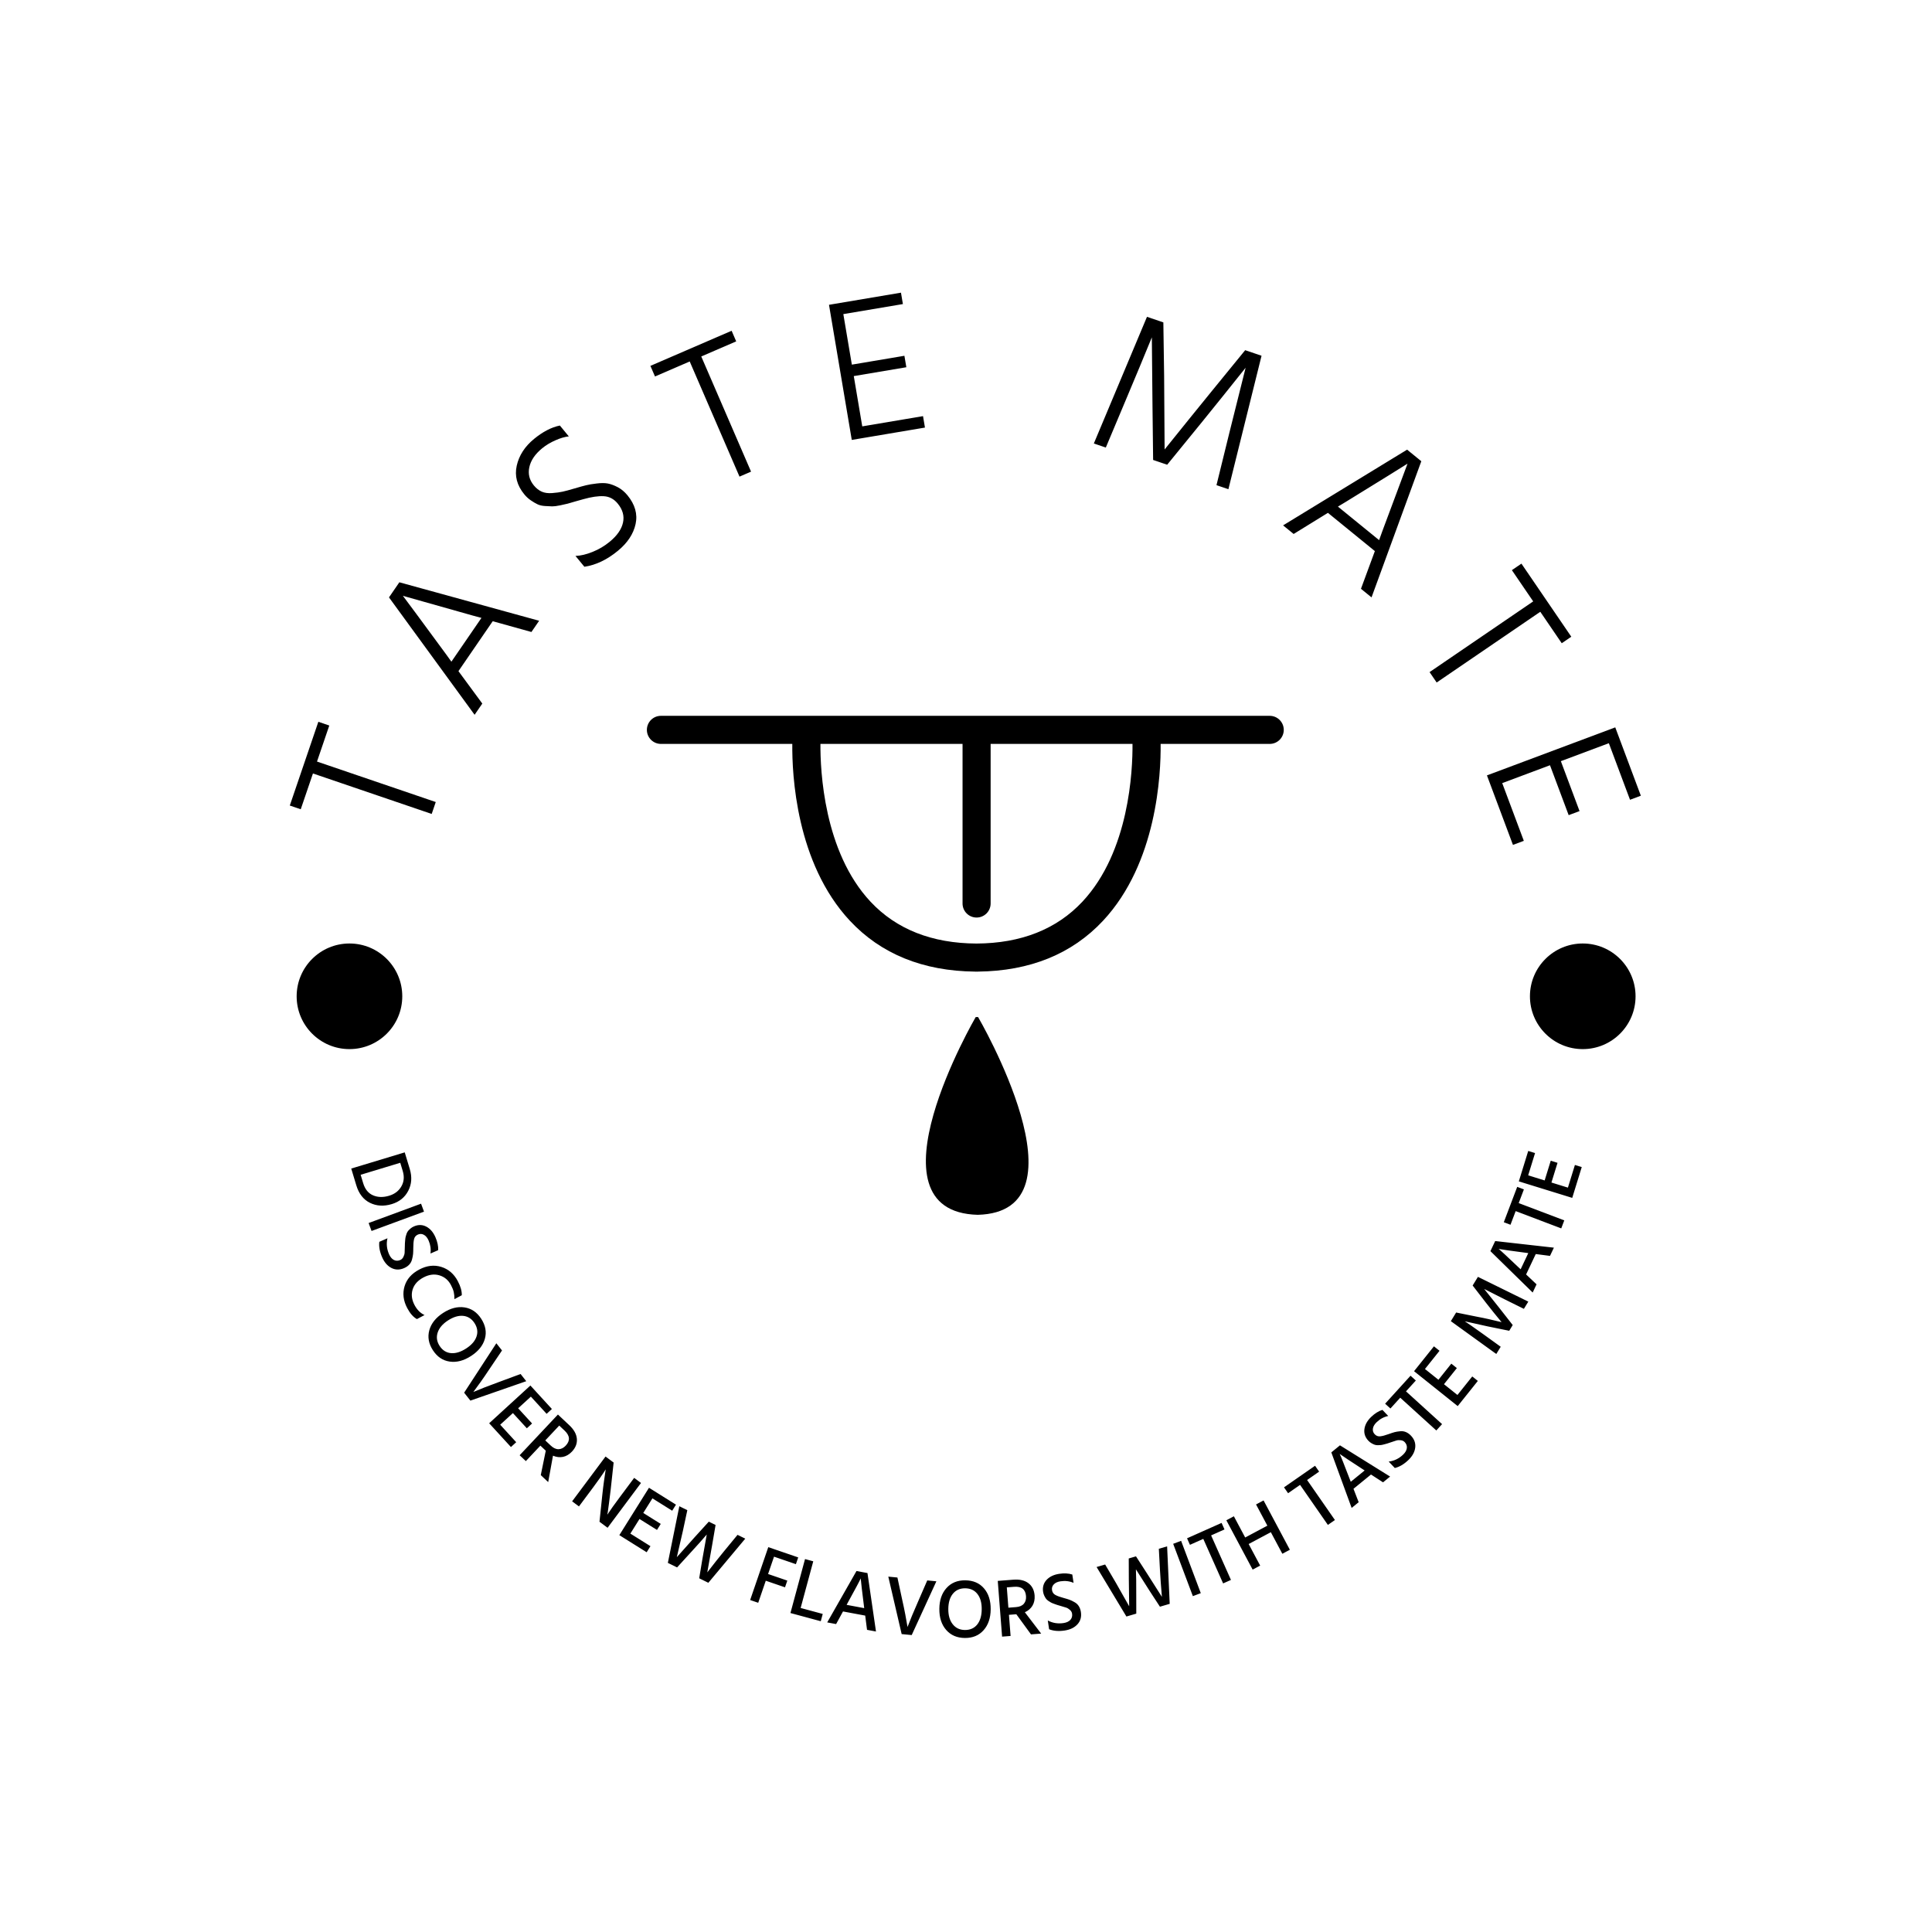 <svg xmlns="http://www.w3.org/2000/svg" version="1.1" xmlns:xlink="http://www.w3.org/1999/xlink" xmlns:svgjs="http://svgjs.dev/svgjs" width="1000" height="1000" viewBox="0 0 1000 1000"><rect width="1000" height="1000" fill="#ffffff"></rect><g transform="matrix(0.7,0,0,0.7,149.65,149.65)"><svg viewBox="0 0 280 280" data-background-color="#ffffff" preserveAspectRatio="xMidYMid meet" height="1000" width="1000" xmlns="http://www.w3.org/2000/svg" xmlns:xlink="http://www.w3.org/1999/xlink"><g id="tight-bounds" transform="matrix(1,0,0,1,0.14,0.14)"><svg viewBox="0 0 279.72 279.72" height="279.72" width="279.72"><g><svg viewBox="0 0 279.72 279.72" height="279.72" width="279.72"><g><svg viewBox="0 0 279.72 279.72" height="279.72" width="279.72"><g id="textblocktransform"><svg viewBox="0 0 279.72 279.72" height="279.72" width="279.72" id="textblock"><g><svg viewBox="0 0 279.72 279.72" height="279.72" width="279.72"><g transform="matrix(1,0,0,1,73.929,88.205)"><svg viewBox="0 0 131.861 103.31" height="103.31" width="131.861"><g><svg xmlns="http://www.w3.org/2000/svg" xmlns:xlink="http://www.w3.org/1999/xlink" version="1.1" x="0" y="0" viewBox="6.948 20.801 85.502 66.989" enable-background="new 0 0 100 100" xml:space="preserve" height="103.31" width="131.861" class="icon-o-0" data-fill-palette-color="accent" id="o-0"><g fill="#4d7e3e" data-fill-palette-color="accent"><path fill="#000000" d="M90.564 20.801H8.833c-1.041 0-1.885 0.844-1.885 1.885 0 1.041 0.844 1.885 1.885 1.885h17.638c-0.045 4.075 0.491 15.988 7.733 23.741 4.168 4.462 9.817 6.754 16.789 6.826 0.023 0.001 0.045 0.007 0.068 0.007 0.045 0 0.089-0.003 0.134-0.003 0.045 0 0.089 0.003 0.134 0.003 0.023 0 0.045-0.006 0.068-0.007 6.972-0.072 12.621-2.364 16.789-6.826 7.242-7.753 7.778-19.666 7.733-23.741h14.646c1.041 0 1.885-0.844 1.885-1.885C92.449 21.645 91.605 20.801 90.564 20.801zM65.43 45.739c-3.467 3.712-8.257 5.605-14.236 5.633-5.972-0.028-10.758-1.917-14.224-5.621-6.286-6.717-6.748-17.638-6.722-21.179h19.079v21.424c0 1.041 0.844 1.885 1.885 1.885 1.041 0 1.885-0.844 1.885-1.885V24.571h19.046C72.174 28.105 71.725 39 65.43 45.739z" data-fill-palette-color="accent"></path><path fill="#000000" d="M51.095 61.239c0 0-15.234 26.146 0.27 26.551 15.311-0.402 0.048-26.551 0.048-26.551H51.095z" data-fill-palette-color="accent"></path></g></svg></g></svg></g><path d="M22.869 180.742l-8.203 2.482 0.529 1.747c0.38 1.256 1.065 2.094 2.054 2.516 0.989 0.421 2.102 0.445 3.338 0.07v0c1.139-0.345 1.978-0.991 2.518-1.938 0.542-0.941 0.634-2 0.278-3.178v0zM12.719 181.938l11.077-3.352 1.043 3.446c0.497 1.644 0.394 3.145-0.312 4.503-0.697 1.362-1.835 2.283-3.414 2.76v0c-1.644 0.497-3.146 0.412-4.507-0.257-1.361-0.669-2.306-1.877-2.835-3.625v0zM16.926 194.86l-0.607-1.646 10.857-4.004 0.607 1.646zM30.721 198.833v0l-1.6 0.695c0.133-0.898 0.006-1.794-0.382-2.687v0c-0.251-0.577-0.577-0.973-0.981-1.188-0.397-0.218-0.806-0.236-1.228-0.053-0.422 0.183-0.687 0.49-0.795 0.92-0.111 0.439-0.167 1.057-0.168 1.853v0c-0.001 0.524-0.016 0.939-0.044 1.247-0.029 0.307-0.098 0.673-0.209 1.097-0.102 0.428-0.291 0.79-0.568 1.087-0.274 0.303-0.634 0.552-1.08 0.746v0c-0.93 0.404-1.809 0.392-2.637-0.038-0.819-0.426-1.457-1.166-1.916-2.22v0c-0.504-1.16-0.696-2.222-0.577-3.188v0l1.684-0.731c-0.259 1.1-0.152 2.196 0.322 3.288v0c0.251 0.577 0.582 0.975 0.994 1.193 0.418 0.216 0.863 0.222 1.335 0.018v0c0.279-0.121 0.493-0.332 0.642-0.633 0.156-0.304 0.243-0.596 0.261-0.876 0.015-0.287 0.029-0.706 0.041-1.257v0c0.012-0.329 0.018-0.561 0.019-0.694 0.007-0.136 0.025-0.357 0.054-0.664 0.026-0.314 0.06-0.549 0.102-0.708 0.039-0.164 0.103-0.373 0.192-0.626 0.092-0.246 0.204-0.446 0.337-0.599 0.132-0.153 0.299-0.314 0.498-0.482 0.194-0.165 0.424-0.306 0.691-0.422v0c0.899-0.391 1.755-0.372 2.568 0.057 0.807 0.431 1.435 1.164 1.884 2.2v0c0.415 0.955 0.602 1.843 0.561 2.665zM35.606 208.167v0l-1.524 0.807c0.002-0.575-0.044-1.067-0.138-1.476-0.094-0.409-0.288-0.892-0.582-1.448v0c-0.541-1.022-1.338-1.69-2.392-2.005-1.054-0.315-2.151-0.17-3.293 0.434v0c-1.165 0.617-1.913 1.444-2.243 2.484-0.327 1.045-0.196 2.123 0.391 3.235v0c0.519 0.98 1.209 1.671 2.071 2.071v0l-1.577 0.835c-0.75-0.406-1.421-1.168-2.013-2.286v0c-0.806-1.524-0.989-3.026-0.548-4.507 0.438-1.471 1.455-2.629 3.051-3.472v0c1.548-0.819 3.067-0.999 4.556-0.54 1.487 0.468 2.625 1.449 3.416 2.943v0c0.579 1.094 0.854 2.069 0.825 2.925zM31.75 211.821v0c1.504-0.974 2.974-1.354 4.409-1.14 1.436 0.214 2.593 0.999 3.472 2.355v0c0.897 1.385 1.149 2.768 0.755 4.151-0.39 1.388-1.342 2.573-2.857 3.555-1.521 0.985-2.999 1.371-4.435 1.157-1.432-0.208-2.589-0.993-3.471-2.355v0c-0.879-1.356-1.124-2.736-0.736-4.14 0.388-1.403 1.342-2.598 2.863-3.583zM35.894 212.435c-0.978-0.092-2.023 0.223-3.135 0.944-1.118 0.724-1.832 1.562-2.143 2.512-0.311 0.951-0.179 1.868 0.394 2.754v0c0.588 0.908 1.368 1.41 2.341 1.505 0.978 0.092 2.034-0.23 3.169-0.966v0c1.124-0.728 1.839-1.558 2.145-2.489 0.31-0.926 0.17-1.846-0.422-2.76v0c-0.585-0.902-1.368-1.402-2.349-1.5zM47.782 224.472l1.174 1.489-11.567 4.022-1.294-1.64 6.668-10.233 1.174 1.489-2.704 4.006c-0.569 0.862-1.124 1.675-1.667 2.439-0.543 0.764-0.939 1.309-1.19 1.637v0l-0.379 0.518c1.304-0.563 3.052-1.245 5.246-2.046v0zM46.194 232.562l-2.633 2.411 3.315 3.62-1.092 1-4.507-4.922 8.535-7.815 4.452 4.862-1.092 1-3.26-3.56-2.633 2.411 2.883 3.149-1.084 0.993zM56.886 236.185l-1.102-1.035-2.89 3.074 1.161 1.091c0.537 0.505 1.075 0.747 1.615 0.725 0.53-0.021 1.015-0.266 1.455-0.734v0c0.963-1.025 0.883-2.065-0.239-3.121zM53.498 246.852l-1.537-1.445 1.035-5.055-1.116-1.049-3.008 3.2-1.286-1.209 7.927-8.431 2.35 2.209c0.966 0.908 1.49 1.846 1.572 2.814 0.082 0.959-0.259 1.845-1.023 2.658v0c-0.561 0.587-1.181 0.95-1.861 1.09-0.68 0.131-1.367 0.047-2.06-0.252v0zM59.866 251.889l-1.414-1.055 6.919-9.276 1.675 1.249-0.608 5.582c-0.119 1.042-0.238 1.999-0.358 2.871-0.11 0.871-0.193 1.48-0.249 1.826v0l-0.098 0.522c0.568-0.875 1.455-2.12 2.66-3.735v0l2.905-3.895 1.414 1.055-6.919 9.277-1.675-1.249 0.586-5.586c0.106-1.001 0.22-1.94 0.344-2.819 0.114-0.877 0.206-1.504 0.276-1.881v0l0.086-0.556c-0.611 0.978-1.495 2.242-2.651 3.792v0zM72.402 254.49l-1.894 3.026 4.162 2.604-0.786 1.256-5.657-3.541 6.139-9.81 5.588 3.498-0.785 1.255-4.093-2.561-1.894 3.026 3.62 2.265-0.78 1.247zM83.874 258.205l2.877-3.162 1.402 0.689-0.724 4.232-0.992 5.581c1.295-1.684 2.448-3.14 3.458-4.368v0l2.803-3.403 1.602 0.787-7.645 9.138-1.893-0.931 0.623-3.774 0.94-5.29c-0.717 0.861-1.907 2.193-3.57 3.997v0l-2.571 2.816-1.912-0.939 2.375-11.728 1.657 0.814-0.924 4.315-1.251 5.42c1.314-1.494 2.563-2.892 3.745-4.194zM105.262 262.445l-0.48 1.4-4.528-1.552-1.231 3.588 3.982 1.365-0.477 1.391-3.982-1.365-1.565 4.567-1.67-0.572 3.753-10.947zM108.377 263.25l-2.612 9.663 4.573 1.236-0.408 1.508-6.276-1.696 3.019-11.172zM115.571 271.733l-0.285 0.534 3.639 0.68-0.073-0.602c-0.184-1.41-0.328-2.575-0.431-3.496-0.109-0.928-0.17-1.504-0.183-1.726v0l-0.031-0.336c-0.219 0.509-1.098 2.158-2.636 4.946zM121.364 277.787l-1.854-0.346-0.378-2.949-4.596-0.858-1.427 2.612-1.844-0.344 6.061-10.641 2.274 0.424zM131.978 267.208l1.888 0.183-5.107 11.131-2.08-0.202-2.767-11.896 1.888 0.183 1.018 4.726c0.228 1.007 0.43 1.971 0.606 2.891 0.175 0.921 0.294 1.584 0.357 1.992v0l0.111 0.632c0.496-1.331 1.215-3.065 2.157-5.201v0zM134.481 273.099v0c0.014-1.792 0.506-3.228 1.475-4.309 0.969-1.081 2.261-1.615 3.877-1.602v0c1.65 0.013 2.944 0.565 3.882 1.654 0.945 1.089 1.41 2.537 1.395 4.342-0.015 1.812-0.506 3.259-1.475 4.34-0.962 1.081-2.255 1.615-3.877 1.602v0c-1.616-0.013-2.903-0.568-3.862-1.664-0.958-1.096-1.43-2.551-1.415-4.363zM137.275 269.977c-0.615 0.766-0.927 1.811-0.938 3.137-0.011 1.332 0.295 2.389 0.918 3.172 0.623 0.783 1.461 1.178 2.516 1.186v0c1.082 0.009 1.93-0.367 2.545-1.125 0.615-0.766 0.928-1.825 0.938-3.177v0c0.011-1.339-0.288-2.393-0.897-3.162-0.602-0.769-1.448-1.158-2.537-1.167v0c-1.075-0.009-1.923 0.37-2.545 1.136zM149.956 268.531l-1.507 0.118 0.327 4.206 1.588-0.123c0.735-0.057 1.276-0.293 1.624-0.706 0.341-0.406 0.487-0.93 0.437-1.571v0c-0.109-1.402-0.932-2.044-2.469-1.924zM155.562 278.218l-2.104 0.163-3.04-4.168-1.527 0.119 0.341 4.378-1.76 0.137-0.897-11.538 3.216-0.25c1.321-0.103 2.368 0.141 3.139 0.733 0.764 0.585 1.19 1.433 1.276 2.545v0c0.056 0.809-0.093 1.513-0.446 2.11-0.361 0.591-0.885 1.042-1.573 1.354v0zM162.008 265.987v0l0.261 1.725c-0.834-0.359-1.732-0.466-2.695-0.321v0c-0.622 0.094-1.089 0.308-1.401 0.643-0.313 0.328-0.435 0.719-0.366 1.173 0.069 0.455 0.297 0.789 0.685 1.004 0.396 0.221 0.978 0.433 1.748 0.639v0c0.506 0.136 0.904 0.257 1.194 0.363 0.29 0.107 0.625 0.268 1.006 0.484 0.387 0.208 0.689 0.484 0.905 0.827 0.223 0.342 0.37 0.754 0.443 1.236v0c0.152 1.003-0.086 1.849-0.714 2.539-0.622 0.682-1.501 1.109-2.637 1.281v0c-1.25 0.189-2.327 0.102-3.23-0.261v0l-0.274-1.815c0.997 0.533 2.084 0.711 3.26 0.533v0c0.622-0.094 1.091-0.312 1.409-0.654 0.317-0.349 0.436-0.777 0.36-1.285v0c-0.045-0.301-0.194-0.562-0.447-0.784-0.253-0.228-0.513-0.387-0.78-0.477-0.273-0.089-0.674-0.209-1.203-0.362v0c-0.315-0.096-0.537-0.162-0.666-0.197-0.129-0.042-0.339-0.116-0.628-0.223-0.296-0.106-0.516-0.199-0.658-0.28-0.149-0.08-0.334-0.196-0.555-0.347-0.214-0.152-0.379-0.312-0.493-0.479-0.114-0.167-0.227-0.369-0.338-0.606-0.11-0.23-0.187-0.488-0.23-0.775v0c-0.147-0.969 0.092-1.792 0.714-2.467 0.624-0.669 1.494-1.087 2.611-1.257v0c1.03-0.156 1.936-0.108 2.719 0.143zM173.711 266.939l-0.016-4.276 1.499-0.439 2.326 3.609 3.04 4.785c-0.183-2.116-0.317-3.969-0.402-5.557v0l-0.233-4.403 1.713-0.502 0.538 11.902-2.025 0.593-2.09-3.203-2.882-4.535c0.053 1.119 0.076 2.905 0.069 5.359v0l0.007 3.813-2.044 0.599-6.173-10.25 1.771-0.519 2.235 3.805 2.74 4.841c-0.04-1.989-0.064-3.863-0.073-5.622zM188.61 269.846l-1.642 0.617-4.074-10.831 1.642-0.618zM185.765 258.489l7.152-3.186 0.603 1.352-2.771 1.234 4.107 9.219-1.621 0.722-4.107-9.218-2.761 1.23zM202.394 255.874l-2.343-4.394 1.558-0.831 5.444 10.212-1.557 0.83-2.381-4.466-4.591 2.448 2.381 4.466-1.557 0.831-5.445-10.212 1.557-0.83 2.343 4.394zM205.839 247.938l6.43-4.468 0.845 1.216-2.491 1.731 5.759 8.287-1.457 1.013-5.759-8.288-2.482 1.725zM219.442 246.221l0.224 0.564 2.869-2.34-0.507-0.333c-1.195-0.77-2.178-1.413-2.947-1.928-0.779-0.516-1.258-0.841-1.436-0.975v0l-0.276-0.194c0.248 0.496 0.939 2.232 2.073 5.206zM227.806 245.708l-1.462 1.192-2.496-1.615-3.623 2.955 1.073 2.776-1.454 1.186-4.21-11.5 1.792-1.462zM226.214 231.9v0l1.203 1.263c-0.889 0.184-1.687 0.611-2.392 1.283v0c-0.456 0.434-0.715 0.877-0.779 1.329-0.068 0.448 0.056 0.838 0.373 1.172 0.317 0.333 0.696 0.476 1.137 0.43 0.451-0.046 1.05-0.206 1.798-0.48v0c0.492-0.179 0.888-0.308 1.186-0.386 0.298-0.079 0.666-0.139 1.102-0.181 0.436-0.051 0.842 0.002 1.216 0.159 0.379 0.153 0.736 0.406 1.071 0.758v0c0.699 0.735 0.99 1.564 0.872 2.49-0.118 0.915-0.594 1.769-1.427 2.561v0c-0.916 0.872-1.848 1.418-2.795 1.639v0l-1.266-1.33c1.122-0.135 2.115-0.612 2.977-1.433v0c0.456-0.434 0.715-0.881 0.779-1.344 0.059-0.467-0.088-0.887-0.442-1.259v0c-0.21-0.22-0.482-0.349-0.816-0.386-0.339-0.042-0.643-0.023-0.912 0.056-0.275 0.084-0.673 0.215-1.193 0.394v0c-0.313 0.102-0.533 0.176-0.659 0.22-0.13 0.04-0.344 0.099-0.643 0.178-0.303 0.083-0.537 0.133-0.699 0.148-0.168 0.02-0.386 0.031-0.654 0.034-0.263-0.002-0.489-0.038-0.679-0.11-0.19-0.072-0.397-0.172-0.623-0.302-0.222-0.125-0.433-0.293-0.634-0.504v0c-0.676-0.71-0.952-1.521-0.829-2.431 0.128-0.906 0.6-1.748 1.418-2.526v0c0.754-0.718 1.524-1.199 2.31-1.442zM226.774 230.623l5.263-5.797 1.096 0.995-2.038 2.245 7.472 6.784-1.193 1.314-7.472-6.783-2.032 2.237zM238.96 226.585l2.788 2.23 3.065-3.835 1.157 0.925-4.167 5.213-9.039-7.227 4.116-5.149 1.157 0.925-3.015 3.771 2.789 2.229 2.666-3.335 1.149 0.918zM250.706 218.833l-0.915 1.497-9.409-6.797 1.095-1.792 4.413 0.891c0.756 0.137 1.548 0.3 2.376 0.489 0.837 0.187 1.481 0.339 1.932 0.456v0l0.687 0.159c-1.052-1.261-2.126-2.595-3.223-4.003v0l-2.767-3.582 1.095-1.791 10.429 5.127-0.915 1.497-4.08-2.019-4.145-2.105c0.972 1.197 1.998 2.481 3.077 3.854v0l2.836 3.624-0.724 1.185-4.493-0.915-4.709-1.048c0.427 0.261 1.677 1.132 3.752 2.614v0zM254.388 202.378l0.445 0.412 1.582-3.347-0.601-0.082c-1.41-0.181-2.574-0.338-3.49-0.472-0.925-0.131-1.497-0.218-1.716-0.261v0l-0.333-0.057c0.437 0.341 1.808 1.61 4.113 3.807zM261.717 198.315l-0.807 1.705-2.948-0.384-1.999 4.227 2.164 2.044-0.802 1.696-8.75-8.568 0.989-2.09zM251.346 193.048l2.777-7.322 1.384 0.526-1.075 2.835 9.436 3.578-0.629 1.66-9.436-3.578-1.072 2.826zM261.209 184.83l3.411 1.055 1.449-4.69 1.415 0.437-1.97 6.376-11.057-3.417 1.947-6.299 1.414 0.437-1.425 4.613 3.411 1.054 1.261-4.079 1.405 0.434z" fill="#000000" data-fill-palette-color="primary"></path><path d="M0 106.778l5.91-17.338 2.265 0.772-2.542 7.46 24.586 8.38-0.841 2.467-24.586-8.38-2.526 7.411zM32.356 75.462l1.102 1.531 6.221-9.064-1.858-0.501-14.405-4.068c0.719 0.936 3.699 4.97 8.94 12.102zM51.622 68.523l-1.595 2.324-8.016-2.229-7.094 10.336 4.94 6.712-1.596 2.324-17.725-24.306 2.147-3.127zM55.916 28.102v0l1.849 2.248c-0.81 0.08-1.735 0.35-2.774 0.811-1.044 0.456-1.965 1.012-2.764 1.67v0c-1.452 1.194-2.33 2.49-2.634 3.886-0.304 1.397 0.006 2.657 0.93 3.78v0c0.481 0.585 1.023 1.015 1.625 1.29 0.603 0.265 1.329 0.365 2.176 0.298 0.857-0.066 1.57-0.162 2.139-0.289 0.574-0.122 1.413-0.348 2.516-0.677v0c1.029-0.303 1.814-0.52 2.355-0.65 0.542-0.139 1.277-0.262 2.205-0.369 0.929-0.116 1.707-0.112 2.333 0.011 0.627 0.123 1.31 0.38 2.051 0.769 0.735 0.393 1.397 0.948 1.985 1.663v0c1.568 1.906 2.129 3.887 1.685 5.943-0.45 2.06-1.673 3.911-3.668 5.551v0c-2.256 1.856-4.568 2.956-6.936 3.303v0l-1.843-2.241c1.065-0.036 2.245-0.315 3.54-0.837 1.295-0.522 2.473-1.22 3.533-2.091v0c1.54-1.267 2.462-2.59 2.764-3.968 0.307-1.373-0.058-2.689-1.093-3.947v0c-0.786-0.956-1.75-1.463-2.893-1.521-1.137-0.063-2.548 0.143-4.232 0.618v0c-0.241 0.058-0.757 0.203-1.548 0.433-0.791 0.23-1.35 0.392-1.676 0.486-0.325 0.084-0.846 0.201-1.562 0.352-0.711 0.147-1.261 0.218-1.649 0.214-0.383-0.009-0.885-0.033-1.506-0.074-0.611-0.04-1.125-0.16-1.543-0.36-0.418-0.199-0.877-0.47-1.377-0.811-0.496-0.336-0.948-0.753-1.355-1.249v0c-1.516-1.843-2.037-3.823-1.563-5.938 0.475-2.115 1.665-3.957 3.572-5.525v0c1.822-1.499 3.608-2.425 5.358-2.779zM74.66 15.75l16.813-7.269 0.949 2.197-7.233 3.127 10.309 23.842-2.392 1.034-10.309-23.841-7.187 3.107zM116.766 17.865l1.755 10.411 12.582-2.12 0.399 2.37-15.152 2.554-4.715-27.974 14.902-2.512 0.398 2.36-12.332 2.079 1.764 10.461 10.881-1.834 0.4 2.371zM168.947 32.66l-2.478-0.842 11.001-26.223 3.39 1.152 0.16 11.034 0.1 15.277c3.552-4.42 6.774-8.407 9.666-11.958v0l7.014-8.597 3.389 1.152-6.861 27.63-2.468-0.838 2.694-10.954 3.34-13.358c-3.102 3.895-6.152 7.69-9.15 11.384v0l-7.091 8.699-2.91-0.989-0.13-11.153-0.135-14.229c-1.607 3.931-3.329 8.074-5.166 12.428v0zM218.62 43.914l-1.617 0.973 8.526 6.942 0.651-1.812 5.233-14.024c-0.992 0.64-5.256 3.28-12.793 7.921zM223.96 63.683l-2.187-1.78 2.878-7.807-9.721-7.916-7.093 4.374-2.187-1.78 25.675-15.677 2.942 2.395zM254.996 56.695l10.324 15.13-1.977 1.35-4.442-6.51-21.455 14.641-1.469-2.153 21.455-14.641-4.414-6.468zM260.907 98.435l-9.888 3.701 4.473 11.95-2.251 0.842-5.387-14.391 26.568-9.944 5.298 14.153-2.242 0.839-4.384-11.712-9.935 3.719 3.868 10.335-2.251 0.843z" fill="#000000" data-fill-palette-color="primary"></path><path d="M1.419 146.274c0-6.038 4.895-10.934 10.933-10.934 6.038 0 10.934 4.895 10.934 10.934 0 6.038-4.895 10.934-10.934 10.933-6.038 0-10.934-4.895-10.933-10.933zM256.758 146.274c0-6.038 4.895-10.934 10.933-10.934 6.038 0 10.934 4.895 10.934 10.934 0 6.038-4.895 10.934-10.934 10.933-6.038 0-10.934-4.895-10.933-10.933z" fill="#000000" data-fill-palette-color="primary"></path></svg></g></svg></g></svg></g><g></g></svg></g><defs></defs></svg><rect width="279.72" height="279.72" fill="none" stroke="none" visibility="hidden"></rect></g></svg></g></svg>